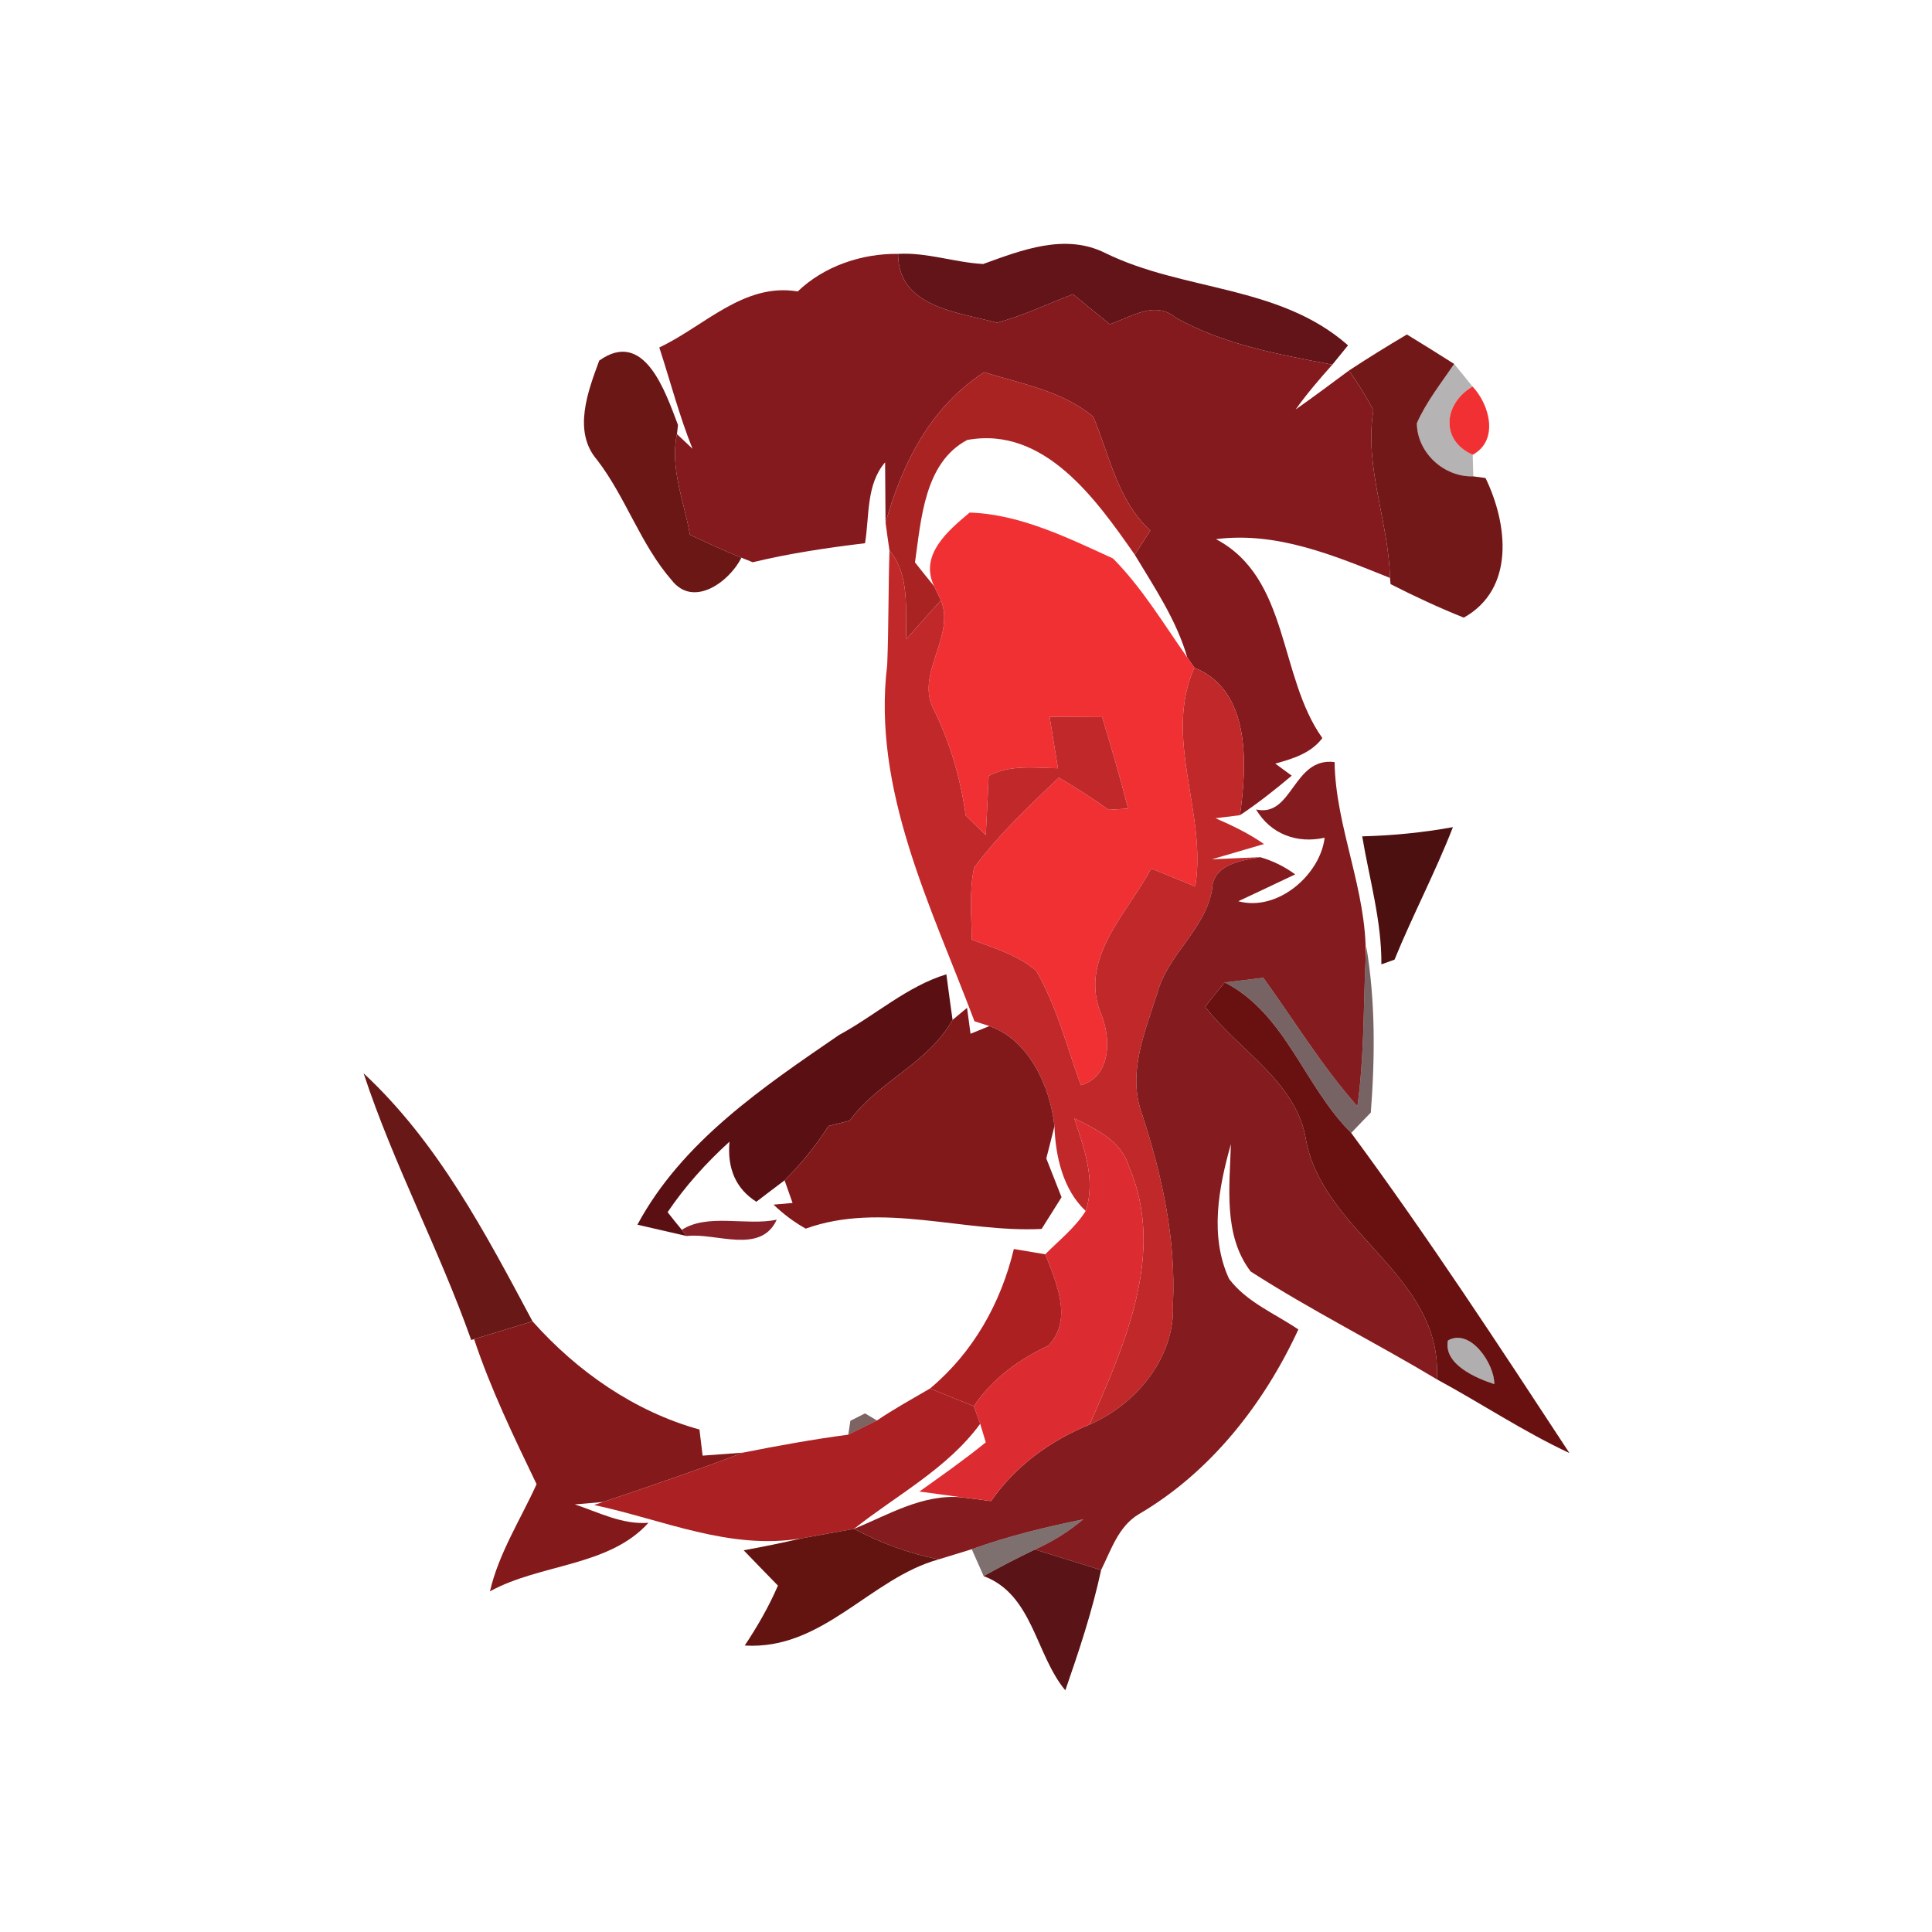 <svg width="128pt" height="128pt" viewBox="0 0 128 128" xmlns="http://www.w3.org/2000/svg">
    <path fill="#631418" d="M65.14 17.49c2.57-.93 5.43-2.05 8.08-.73 5.21 2.56 11.54 2.1 16.09 6.12l-1.04 1.28c-3.55-.68-7.18-1.32-10.37-3.11-1.39-1.17-2.96-.04-4.37.43-.82-.66-1.63-1.32-2.44-1.99-1.67.64-3.3 1.43-5.04 1.89-2.63-.71-6.55-1.03-6.55-4.56 1.92-.11 3.74.57 5.64.67z"/>
    <path fill="#84191e" d="M52.85 19.31c1.75-1.68 4.24-2.52 6.65-2.49 0 3.53 3.92 3.85 6.55 4.56 1.74-.46 3.37-1.25 5.04-1.89.81.67 1.62 1.33 2.44 1.99 1.41-.47 2.98-1.6 4.37-.43 3.19 1.79 6.82 2.43 10.37 3.11-.85.95-1.69 1.93-2.43 2.97 1.19-.84 2.36-1.71 3.53-2.58.6.84 1.13 1.71 1.62 2.62-.62 3.76 1.01 7.37 1.1 11.12-3.64-1.46-7.46-3.09-11.53-2.57 4.89 2.58 4.13 9.08 7.05 13.18-.76 1.01-1.96 1.37-3.12 1.69l1.09.8c-1.1.93-2.23 1.82-3.43 2.62.47-3.34.74-8.27-3.02-9.77-.12-.17-.35-.51-.47-.68-.71-2.47-2.17-4.63-3.48-6.81.26-.4.77-1.2 1.03-1.6-2.18-2.01-2.68-4.93-3.78-7.54-2.04-1.71-4.75-2.18-7.23-2.95-3.56 2.32-5.4 5.99-6.53 9.96-.01-.99-.02-2.99-.03-3.99-1.27 1.48-1.03 3.56-1.33 5.36-2.5.3-4.99.67-7.44 1.26l-.75-.3c-1.15-.47-2.28-.99-3.41-1.52-.38-2.2-1.34-4.4-.86-6.67.26.24.77.73 1.03.97-.88-2.19-1.47-4.47-2.2-6.71 2.98-1.4 5.6-4.31 9.17-3.71z"/>
    <path fill="#731818" d="M89.37 24.55c1.26-.83 2.54-1.62 3.84-2.39 1.05.64 2.09 1.29 3.13 1.95-.86 1.28-1.84 2.5-2.47 3.93.02 1.96 1.8 3.58 3.74 3.52l.81.11c1.46 3.01 1.99 7.33-1.44 9.25-1.65-.66-3.26-1.41-4.85-2.22l-.04-.41c-.09-3.75-1.72-7.36-1.1-11.12-.49-.91-1.02-1.78-1.62-2.62z"/>
    <path fill="#6b1716" d="M39.7 23.89c3.01-2.15 4.4 2.13 5.22 4.27l-.07.6c-.48 2.27.48 4.47.86 6.67 1.13.53 2.26 1.05 3.41 1.52-.78 1.57-3.16 3.35-4.61 1.5-2.07-2.37-3.04-5.49-4.95-7.98-1.63-1.88-.61-4.54.14-6.58z"/>
    <path fill="#aa2323" d="M65.2 24.66c2.48.77 5.19 1.24 7.23 2.95 1.1 2.61 1.6 5.53 3.78 7.54-.26.4-.77 1.2-1.03 1.6-2.55-3.65-5.99-8.54-11.1-7.6-2.85 1.51-3.05 5.28-3.46 8.11.31.4.95 1.19 1.27 1.58.11.23.34.7.45.93-.77.85-1.53 1.71-2.29 2.57-.09-1.99.26-4.2-1.12-5.87-.07-.46-.2-1.38-.26-1.85 1.13-3.97 2.97-7.64 6.53-9.96z"/>
    <path fill="#080202" opacity=".3" d="M96.34 24.11c.41.5.82 1 1.22 1.5-1.91 1.11-2.17 3.56.01 4.52l.04 1.43c-1.94.06-3.72-1.56-3.74-3.52.63-1.43 1.61-2.65 2.47-3.93z"/>
    <g fill="#f13034">
        <path d="M97.57 30.13c-2.18-.96-1.92-3.41-.01-4.52 1.13 1.19 1.77 3.56.01 4.52zM64.24 33.96c3.33.1 6.5 1.67 9.5 3.04 1.93 1.95 3.35 4.33 4.92 6.56.12.17.35.51.47.68-2.09 4.67.85 9.62.06 14.49-.97-.4-1.95-.79-2.92-1.19-1.54 2.91-4.68 5.82-3.41 9.42.76 1.64.85 4.32-1.25 4.94-.93-2.55-1.6-5.24-2.97-7.6-1.23-1.03-2.78-1.49-4.25-2.04-.03-1.59-.18-3.19.14-4.76 1.63-2.21 3.64-4.1 5.62-5.98 1.13.66 2.23 1.36 3.3 2.13l1.29-.08c-.52-2.03-1.11-4.05-1.72-6.06-1.16-.01-2.32-.02-3.48-.02.18 1.14.37 2.28.55 3.41-1.54-.02-3.17-.26-4.59.51-.05 1.31-.12 2.61-.19 3.91-.34-.32-1-.97-1.33-1.29-.33-2.41-1.01-4.74-2.07-6.93-1.36-2.39 1.41-4.89.43-7.33-.11-.23-.34-.7-.45-.93-1.01-2.09.96-3.71 2.35-4.88m7.96 4.21c.69.62.69.62 0 0z"/>
    </g>
    <path fill="#c02829" d="M58.93 36.47c1.38 1.67 1.03 3.88 1.12 5.87.76-.86 1.52-1.72 2.29-2.57.98 2.44-1.79 4.94-.43 7.33 1.06 2.19 1.74 4.52 2.07 6.93.33.32.99.97 1.33 1.29.07-1.3.14-2.6.19-3.91 1.42-.77 3.05-.53 4.59-.51-.18-1.13-.37-2.27-.55-3.41 1.16 0 2.32.01 3.48.02.61 2.01 1.2 4.03 1.72 6.06l-1.29.08c-1.07-.77-2.17-1.47-3.3-2.13-1.98 1.88-3.99 3.77-5.62 5.98-.32 1.57-.17 3.17-.14 4.76 1.47.55 3.02 1.01 4.25 2.04 1.37 2.36 2.04 5.05 2.97 7.6 2.1-.62 2.01-3.3 1.25-4.94-1.27-3.6 1.87-6.51 3.41-9.42.97.4 1.95.79 2.92 1.19.79-4.87-2.15-9.82-.06-14.49 3.76 1.5 3.49 6.43 3.02 9.77l-1.62.2c1.11.48 2.21 1.01 3.21 1.71l-3.45 1.01 3.2-.14c-1.29.23-3.15.47-3.19 2.17-.48 2.64-2.93 4.28-3.62 6.82-.82 2.58-2.01 5.31-1.02 8.02 1.33 4.07 2.26 8.31 2.05 12.62.16 3.5-2.42 6.61-5.52 7.96 2.31-5.25 5.06-11.36 2.62-17.05-.51-1.74-2.15-2.5-3.63-3.23.63 1.97 1.44 4.04.75 6.13-1.51-1.42-2-3.62-2.07-5.62-.27-2.61-1.69-5.72-4.31-6.63l-.99-.32c-2.84-7.56-6.8-15.31-5.78-23.61.1-2.52.07-5.05.15-7.58z"/>
    <path fill="#9a2326" d="M72.2 38.17c.69.62.69.62 0 0z"/>
    <path fill="#841b1e" d="M83.22 53.63c2.43.55 2.44-3.49 5.2-3.14.06 4.33 2.16 8.51 2.06 12.95-.16 3.28-.09 6.58-.55 9.85-2.34-2.64-4.17-5.66-6.23-8.51-.64.08-1.92.23-2.55.31-.45.52-.89 1.06-1.3 1.62 2.24 2.91 6.07 4.96 6.68 8.84 1.2 6.23 9.1 8.97 8.66 15.83-4.07-2.44-8.33-4.57-12.33-7.14-1.83-2.4-1.39-5.62-1.31-8.44-.81 2.87-1.43 6.1-.12 8.93 1.16 1.54 3.03 2.29 4.59 3.35-2.29 4.95-5.84 9.48-10.59 12.25-1.34.81-1.82 2.37-2.48 3.69-1.46-.45-2.92-.91-4.38-1.36 1.16-.52 2.22-1.18 3.2-2-2.5.51-4.99 1.11-7.39 1.98-.54.17-1.63.5-2.18.67-1.97-.38-3.85-1.08-5.62-2.02 2.3-.94 4.53-2.31 7.12-2.09.65.08 1.31.16 1.96.25 1.62-2.33 3.91-4 6.53-5.07 3.1-1.35 5.68-4.46 5.52-7.96.21-4.31-.72-8.55-2.05-12.62-.99-2.71.2-5.44 1.02-8.02.69-2.54 3.14-4.18 3.62-6.82.04-1.7 1.9-1.94 3.19-2.17.84.24 1.61.62 2.32 1.14-.94.45-2.83 1.34-3.77 1.78 2.64.71 5.44-1.79 5.72-4.21-1.81.41-3.58-.23-4.54-1.87z"/>
    <path fill="#4d1010" d="M90.25 55.41c2.02-.05 4.03-.25 6.01-.61-1.16 2.98-2.66 5.82-3.87 8.78l-.87.31c.02-2.89-.8-5.66-1.27-8.48z"/>
    <path fill="#290809" opacity=".63" d="M90.48 63.44l.04-.74c.61 3.63.58 7.36.3 11.01-.33.34-.98 1.01-1.3 1.35-3.11-3.08-4.32-7.88-8.37-9.97.63-.08 1.91-.23 2.55-.31 2.06 2.85 3.89 5.87 6.23 8.51.46-3.27.39-6.57.55-9.85z"/>
    <path fill="#5a1013" d="M55.59 68.57c2.39-1.29 4.49-3.22 7.11-4.02.1.76.3 2.27.41 3.02-1.66 2.93-4.91 4.05-6.82 6.68-.35.09-1.05.26-1.4.35-.83 1.3-1.81 2.51-2.91 3.6-.47.35-1.4 1.06-1.87 1.42-1.34-.85-1.94-2.18-1.78-3.98-1.54 1.4-2.94 2.95-4.1 4.67.23.3.7.88.94 1.17l.32.41c-.81-.19-2.45-.56-3.26-.75 2.96-5.51 8.33-9.12 13.36-12.57z"/>
    <path fill="#681110" d="M79.85 66.71c.41-.56.85-1.1 1.3-1.62 4.05 2.09 5.26 6.89 8.37 9.97 5.07 6.87 9.79 14.09 14.46 21.21-3.04-1.42-5.84-3.29-8.79-4.89.44-6.86-7.46-9.6-8.66-15.83-.61-3.88-4.44-5.93-6.68-8.84m16.08 22.1c-.31 1.58 1.87 2.5 3.07 2.89.03-1.29-1.56-3.74-3.07-2.89z"/>
    <path fill="#81191b" d="M56.29 74.25c1.91-2.63 5.16-3.75 6.82-6.68l.96-.8.23 1.72c.31-.13.94-.38 1.25-.51 2.62.91 4.04 4.02 4.31 6.63-.13.54-.4 1.6-.54 2.14.25.64.76 1.93 1.01 2.57-.33.52-.99 1.57-1.32 2.1-5.19.26-10.6-1.83-15.63-.02-.78-.44-1.49-.97-2.13-1.59l1.26-.11-.53-1.5c1.1-1.09 2.08-2.3 2.91-3.6.35-.09 1.05-.26 1.4-.35z"/>
    <path fill="#681816" d="M24.09 71.11c4.92 4.57 8.07 10.59 11.19 16.43-1.29.39-2.58.79-3.87 1.18l-.19.06c-2.12-5.99-5.14-11.63-7.13-17.67z"/>
    <path fill="#dc2c31" d="M71.18 74.1c1.48.73 3.12 1.49 3.63 3.23 2.44 5.69-.31 11.8-2.62 17.05-2.62 1.07-4.91 2.74-6.53 5.07-.65-.09-1.31-.17-1.96-.25-.7-.1-2.09-.29-2.79-.38 1.49-1.06 2.98-2.11 4.4-3.26l-.37-1.23c-.11-.29-.32-.88-.42-1.17 1.22-1.82 2.97-3.08 4.93-4.01 1.66-1.7.53-4.19-.2-6.05.92-.93 1.98-1.76 2.68-2.87.69-2.09-.12-4.16-.75-6.13z"/>
    <path fill="#882027" d="M45.17 81.48c1.71-1.11 4.27-.25 6.29-.67-1.07 2.33-4.05.84-5.97 1.08l-.32-.41z"/>
    <path fill="#ad2021" d="M67.17 82.75c.52.09 1.56.26 2.08.35.73 1.86 1.86 4.35.2 6.05-1.96.93-3.71 2.19-4.93 4.01-.97-.38-1.93-.77-2.9-1.17 2.85-2.38 4.69-5.65 5.55-9.24z"/>
    <path fill="#83191b" d="M31.41 88.72c1.29-.39 2.58-.79 3.87-1.18 2.95 3.32 6.76 5.98 11.06 7.17.05.43.16 1.3.21 1.73l2.68-.2c-3.06 1.17-6.16 2.22-9.27 3.27l-1.88.16c1.6.53 3.14 1.35 4.88 1.22-2.62 2.91-7.16 2.7-10.5 4.54.59-2.54 2.03-4.76 3.09-7.1-1.51-3.14-3.04-6.3-4.14-9.61z"/>
    <path fill="#080202" opacity=".32" d="M95.93 88.81c1.51-.85 3.1 1.6 3.07 2.89-1.2-.39-3.38-1.31-3.07-2.89z"/>
    <path fill="#aa2023" d="M58.1 94.11c1.14-.77 2.34-1.43 3.52-2.12.97.4 1.93.79 2.9 1.17.1.29.31.88.42 1.17-2.16 2.96-5.53 4.72-8.36 6.96-1.16.22-2.32.41-3.48.63-4.76.8-9.18-1.24-13.74-2.21l.6-.2c3.11-1.05 6.21-2.1 9.27-3.27 2.31-.46 4.64-.88 6.97-1.19.47-.23 1.42-.7 1.9-.94z"/>
    <path fill="#350b0b" opacity=".64" d="M56.34 94.13l.97-.49.79.47c-.48.24-1.43.71-1.9.94l.14-.92z"/>
    <path fill="#631310" d="M53.1 101.92c1.16-.22 2.32-.41 3.48-.63 1.77.94 3.65 1.64 5.62 2.02-4.54 1.24-7.67 6.03-12.86 5.71.84-1.26 1.6-2.58 2.2-3.97-.57-.59-1.71-1.75-2.27-2.34 1.28-.23 2.56-.49 3.83-.79z"/>
    <path fill="#230909" opacity=".58" d="M64.38 102.64c2.4-.87 4.89-1.47 7.39-1.98-.98.82-2.04 1.48-3.2 2-1.15.55-2.29 1.14-3.4 1.76-.27-.6-.53-1.19-.79-1.78z"/>
    <path fill="#5a1316" d="M65.17 104.42c1.11-.62 2.25-1.21 3.4-1.76 1.46.45 2.92.91 4.38 1.36-.58 2.71-1.46 5.35-2.37 7.97-1.99-2.4-2.15-6.35-5.41-7.57z"/>
</svg>
